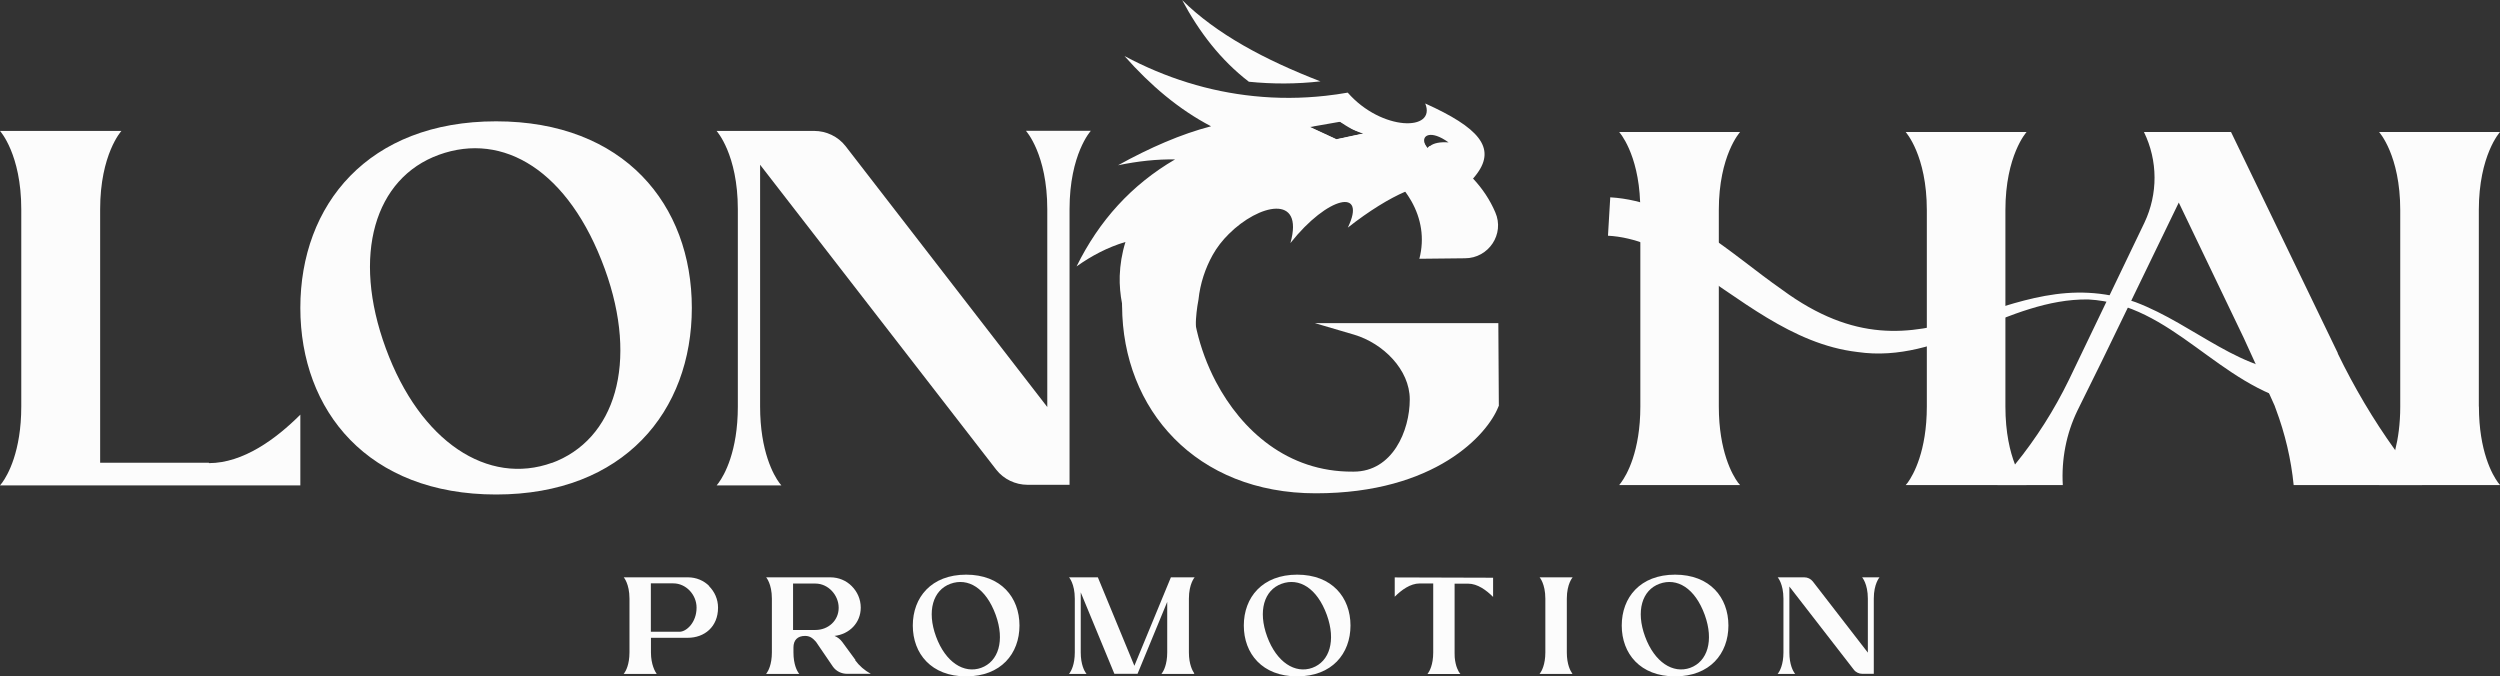 <?xml version="1.0" encoding="UTF-8"?>
<svg id="Layer_1" xmlns="http://www.w3.org/2000/svg" version="1.1" viewBox="0 0 252.63 68.35">
  <rect x="0" y="0" width="252.63" height="68.35" fill="#333333" stroke="none"/>
  <!-- Generator: Adobe Illustrator 29.5.1, SVG Export Plug-In . SVG Version: 2.1.0 Build 141)  -->
  <defs>
    <style>
      .st0 {
        fill: #fcfcfc;
      }
    </style>
  </defs>
  <g>
    <g>
      <path class="st0" d="M21.11,46.81v-.05h-10.99v-25.61c0-5.57,2.15-7.92,2.15-7.92H0s2.15,2.35,2.15,7.92v19.93c0,4.55-1.38,6.95-1.94,7.71l-.21.26h30.35v-7.15c-2.45,2.45-5.77,4.9-9.25,4.9Z"/>
      <path class="st0" d="M50.13,12.26c-12.93,0-19.78,8.43-19.78,18.85s6.85,18.86,19.78,18.86,19.78-8.43,19.78-18.86-6.85-18.85-19.78-18.85ZM55.7,46.81l.1-.05c-6.49,2.35-13.34-2.1-16.81-11.55-3.48-9.45-1.12-17.22,5.37-19.57,6.49-2.35,13.13,1.58,16.76,11.55,3.43,9.45,1.07,17.27-5.42,19.62Z"/>
      <path class="st0" d="M103.68,13.23s2.15,2.35,2.15,7.92v19.98l-20.39-26.37c-.76-.97-1.94-1.53-3.17-1.53h-9.86s2.15,2.35,2.15,7.92v19.93c0,4.55-1.38,6.95-1.94,7.71l-.2.26h6.54l-.21-.26c-.56-.76-1.94-3.16-1.94-7.71v-24.43l23.86,30.81c.76.97,1.94,1.53,3.17,1.53h4.24v-27.85c0-5.57,2.15-7.92,2.15-7.92h-6.54Z"/>
      <path class="st0" d="M151.41,32.65h-18.55l3.98,1.17c2.92.87,5.62,3.53,5.62,6.54,0,3.17-1.74,7.3-5.67,7.3h-.1c-6.58.04-11.23-4.17-13.82-9.08-.89-1.69-1.53-3.46-1.93-5.17-.04-.18-.08-.37-.12-.56-1.25-6.69.85-16.36,8.75-18.2,4.07-.92,8.54.65,11.33,3.44.4.4.76.82,1.09,1.26.2.28.4.57.57.87.02.03.04.06.06.1.99,1.75,1.35,3.75.81,5.83l4.6-.05c2.4,0,4.04-2.45,3.07-4.65-.53-1.24-1.29-2.39-2.25-3.41-.49-.53-1.02-1.02-1.61-1.48-.85-.67-1.78-1.27-2.8-1.8-.07.06-.13.13-.19.2-.12-.14-.22-.28-.27-.41h0s0-.01,0-.02c-.38-.18-.76-.36-1.16-.53-.07.06-.14.13-.19.2-.12-.13-.2-.26-.25-.38h0c-2.18-.84-4.6-1.39-7.12-1.59.04.02.09.05.13.07.1.06.21.11.32.17h0c.28.13.59.25.96.37l-.27.06c.38.21.84.41,1.4.58l-2.75.59-2.72-1.26.39-.06h.03s-1.13-.53-1.13-.53l.36-.06c-9.65.38-16.17,6.13-18.04,13.92-.35,1.47-.54,3.02-.55,4.61v.25c.05,10.43,7.46,18.91,19.57,18.91s17.38-5.98,18.45-8.74c0-.05.05-.05.05-.1l-.05-8.38Z"/>
      <g>
        <path class="st0" d="M133.45,8.22c-2.44.28-4.86.28-7.25.04-2.87-2.21-5.03-5.04-6.74-8.25,3.47,3.43,8.35,6.04,13.99,8.22h0Z"/>
        <path class="st0" d="M144.02,10.45c1.17,2.85-4.41,2.82-7.83-1.09-.75.13-1.49.24-2.24.32-2.44.27-4.86.28-7.25.03-4.52-.46-8.92-1.83-13.07-4.05,2.62,2.96,5.49,5.4,8.75,7.1-3.01.78-6.16,2.15-9.4,3.94,2.03-.42,3.94-.62,5.76-.59-4.39,2.56-7.67,6.18-9.95,10.81,1.51-1.07,3.13-1.93,4.94-2.47-.36,1.15-.54,2.3-.58,3.42-.03.96.06,1.91.24,2.84.96,4.77,4.62,8.83,9.45,10.71.03.01.07.02.1.03-1.11-2.19-2.18-5.2-2.11-8.59.02-.84.11-1.71.28-2.59.17-1.63.69-3.17,1.43-4.5.43-.77.99-1.49,1.63-2.12,3.03-3.03,7.64-4.11,6.23.91,3.79-4.78,7.76-5.6,5.8-1.56,2.16-1.7,4.21-2.95,5.8-3.63.14-.06.28-.12.41-.17,2.5-.98,3.64-.38,1.79,2.31-.06.09-.12.18-.19.27.08-.06.17-.11.25-.16,2.11-1.33,3.63-2.5,4.58-3.56.16-.18.3-.35.42-.52,1.93-2.62.17-4.65-5.25-7.09ZM135.38,12.32h.09c.07.05.15.11.23.17h0c.17.12.35.24.55.35.05.03.09.05.14.08.38.21.84.41,1.4.58l-2.75.59-2.72-1.26.39-.06h.03s2.63-.46,2.63-.46ZM144.26,14.98c-.12-.14-.22-.28-.27-.41h0s0-.01,0-.02c-.38-.88.59-1.46,2.39-.16-.85-.06-1.5.06-1.89.38,0,0-.02.01-.02.02-.07.06-.13.13-.19.2Z"/>
      </g>
    </g>
    <g>
      <path class="st0" d="M173.69,41.08v-19.85c0-5.54,2.15-7.89,2.15-7.89h-12.22s1.94,2.12,2.12,7.1c0,.26.02.51.02.79v19.85c0,4.53-1.38,6.93-1.95,7.69l-.19.25h12.22l-.21-.25c-.56-.76-1.94-3.16-1.94-7.69ZM203.62,46.94c-.5-1.29-.97-3.21-.97-5.86v-19.85c0-5.54,2.14-7.89,2.14-7.89h-12.22s2.14,2.35,2.14,7.89v19.85c0,4.53-1.38,6.93-1.93,7.69l-.21.25h12.22l-.21-.25c-.23-.32-.6-.92-.97-1.83Z"/>
      <path class="st0" d="M242.03,45.48c-2.21-3.08-4.14-6.35-5.79-9.75v-.05l-10.79-22.34h-8.8c1.42,2.9,1.42,6.27.05,9.16l-3.53,7.35-.31.64-3.79,7.89c-1.48,3.04-3.31,5.93-5.45,8.56-.56.72-1.16,1.41-1.78,2.08h6.61c-.15-2.6.35-5.2,1.48-7.53l.31-.63h0l2.09-4.23,2.69-5.54.34-.69,4.81-9.93,6.56,13.67s.56,1.23,1.21,2.65c.47,1.01.97,2.12,1.35,2.95.32.71.55,1.21.59,1.31v.02c.04.09.06.17.1.27.93,2.48,1.54,5.06,1.8,7.68h12.98c-.95-1.15-1.86-2.33-2.71-3.54Z"/>
      <path class="st0" d="M250.49,41.08v-19.85c0-5.55,2.14-7.89,2.14-7.89h-12.22s2.14,2.34,2.14,7.89v19.85c0,1.79-.22,3.25-.51,4.4-.44,1.77-1.09,2.82-1.42,3.28l-.2.26h12.22l-.21-.26c-.56-.76-1.93-3.15-1.93-7.68Z"/>
      <path class="st0" d="M162.72,19.94c6.88.4,12.16,5.71,17.37,9.34,14.66,10.79,22.4-3.38,35.7,1.25,3.04,1.15,5.72,2.98,8.47,4.51,2.72,1.53,5.67,2.78,8.49,2.62l-.3,3.13c-8.29-1.81-12.92-10.08-21.43-10.53-8.19-.1-14.86,6.55-23.33,5.31-6.65-.78-11.95-5.51-17.26-8.84-2.57-1.58-5.23-2.77-7.94-2.91l.23-3.89h0Z"/>
    </g>
  </g>
  <g>
    <path class="st0" d="M71.65,59.23c.56.56.91,1.32.91,2.17,0,1.95-1.38,3.05-3.06,3.05h-3.72v1.48c0,1.24.43,1.96.58,2.17h-3.34l.06-.07c.15-.21.53-.86.53-2.1v-5.43c0-1.52-.58-2.16-.58-2.16h6.48c.85,0,1.62.33,2.17.89h-.01ZM70.39,61.4c0-1.3-1.06-2.45-2.35-2.45h-2.27v4.89h2.91c.66,0,1.71-.91,1.71-2.44Z"/>
    <path class="st0" d="M86.41,66.71c.42.57.96,1.04,1.59,1.38h-2.4c-.57,0-1.1-.26-1.43-.72l-1.71-2.51c-.26-.28-.54-.6-1.1-.6-.77,0-1.18.42-1.18,1.18v.49c0,1.24.38,1.89.53,2.1l.06.07h-3.36l.06-.07c.15-.21.53-.86.53-2.1v-5.43c0-1.52-.58-2.16-.58-2.16h6.48c.85,0,1.62.33,2.17.89.56.56.91,1.32.91,2.17,0,1.55-1.16,2.69-2.65,2.86.31.13.57.33.78.61l1.34,1.83h-.01ZM82.4,63.66c1.3,0,2.35-.95,2.35-2.24s-1.06-2.45-2.35-2.45h-2.26v4.69h2.27-.01Z"/>
    <path class="st0" d="M103.02,63.21c0,2.84-1.87,5.14-5.39,5.14s-5.39-2.3-5.39-5.14,1.87-5.14,5.39-5.14,5.39,2.3,5.39,5.14ZM99.14,67.49c1.77-.64,2.41-2.77,1.48-5.35-.99-2.72-2.8-3.79-4.57-3.15-1.77.64-2.41,2.76-1.46,5.34.95,2.58,2.81,3.79,4.58,3.15h-.03Z"/>
    <path class="st0" d="M120.64,68.03l.06.07h-3.34l.06-.07c.15-.21.53-.86.53-2.1v-5.11l-3,7.27h-2.34l-3.4-8.23v6.07c0,1.24.38,1.89.53,2.1l.06.07h-1.78l.06-.07c.15-.21.53-.86.53-2.1v-5.43c0-1.52-.58-2.16-.58-2.16h2.91l3.69,8.94,3.69-8.94h2.4s-.58.64-.58,2.16v5.43c0,1.24.39,1.89.53,2.1Z"/>
    <path class="st0" d="M136.47,63.21c0,2.84-1.87,5.14-5.39,5.14s-5.39-2.3-5.39-5.14,1.87-5.14,5.39-5.14,5.39,2.3,5.39,5.14ZM132.6,67.49c1.77-.64,2.41-2.77,1.48-5.35-.99-2.72-2.8-3.79-4.57-3.15-1.77.64-2.41,2.76-1.46,5.34.95,2.58,2.81,3.79,4.58,3.15h-.03Z"/>
    <path class="st0" d="M150.88,58.37v1.95c-.67-.67-1.57-1.34-2.52-1.34h-1.37v7.01c0,.13,0,.25.01.38v.04c.08.95.39,1.46.52,1.63l.06.07h-3.34l.06-.07c.15-.21.53-.86.53-2.1v-6.98s-1.37,0-1.37,0c-.95,0-1.85.67-2.52,1.34v-1.95l9.95.03Z"/>
    <path class="st0" d="M158.85,68.03l.06.07h-3.34l.06-.07c.15-.21.53-.86.53-2.1v-5.43c0-1.52-.58-2.16-.58-2.16h3.34s-.59.64-.59,2.16v5.43c0,1.24.38,1.89.53,2.1Z"/>
    <path class="st0" d="M174.66,63.21c0,2.84-1.87,5.14-5.39,5.14s-5.39-2.3-5.39-5.14,1.87-5.14,5.39-5.14,5.39,2.3,5.39,5.14ZM170.79,67.49c1.77-.64,2.41-2.77,1.48-5.35-.99-2.72-2.8-3.79-4.57-3.15-1.77.64-2.41,2.76-1.46,5.34.95,2.58,2.81,3.79,4.58,3.15h-.03Z"/>
    <path class="st0" d="M189.93,58.34s-.58.64-.58,2.16v7.59h-1.16c-.33,0-.66-.15-.86-.42l-6.51-8.4v6.66c0,1.24.38,1.89.53,2.1l.06.07h-1.78l.06-.07c.15-.21.53-.86.53-2.1v-5.43c0-1.52-.58-2.16-.58-2.16h2.69c.33,0,.65.15.86.42l5.56,7.19v-5.45c0-1.52-.58-2.16-.58-2.16h1.78Z"/>
  </g>
</svg>